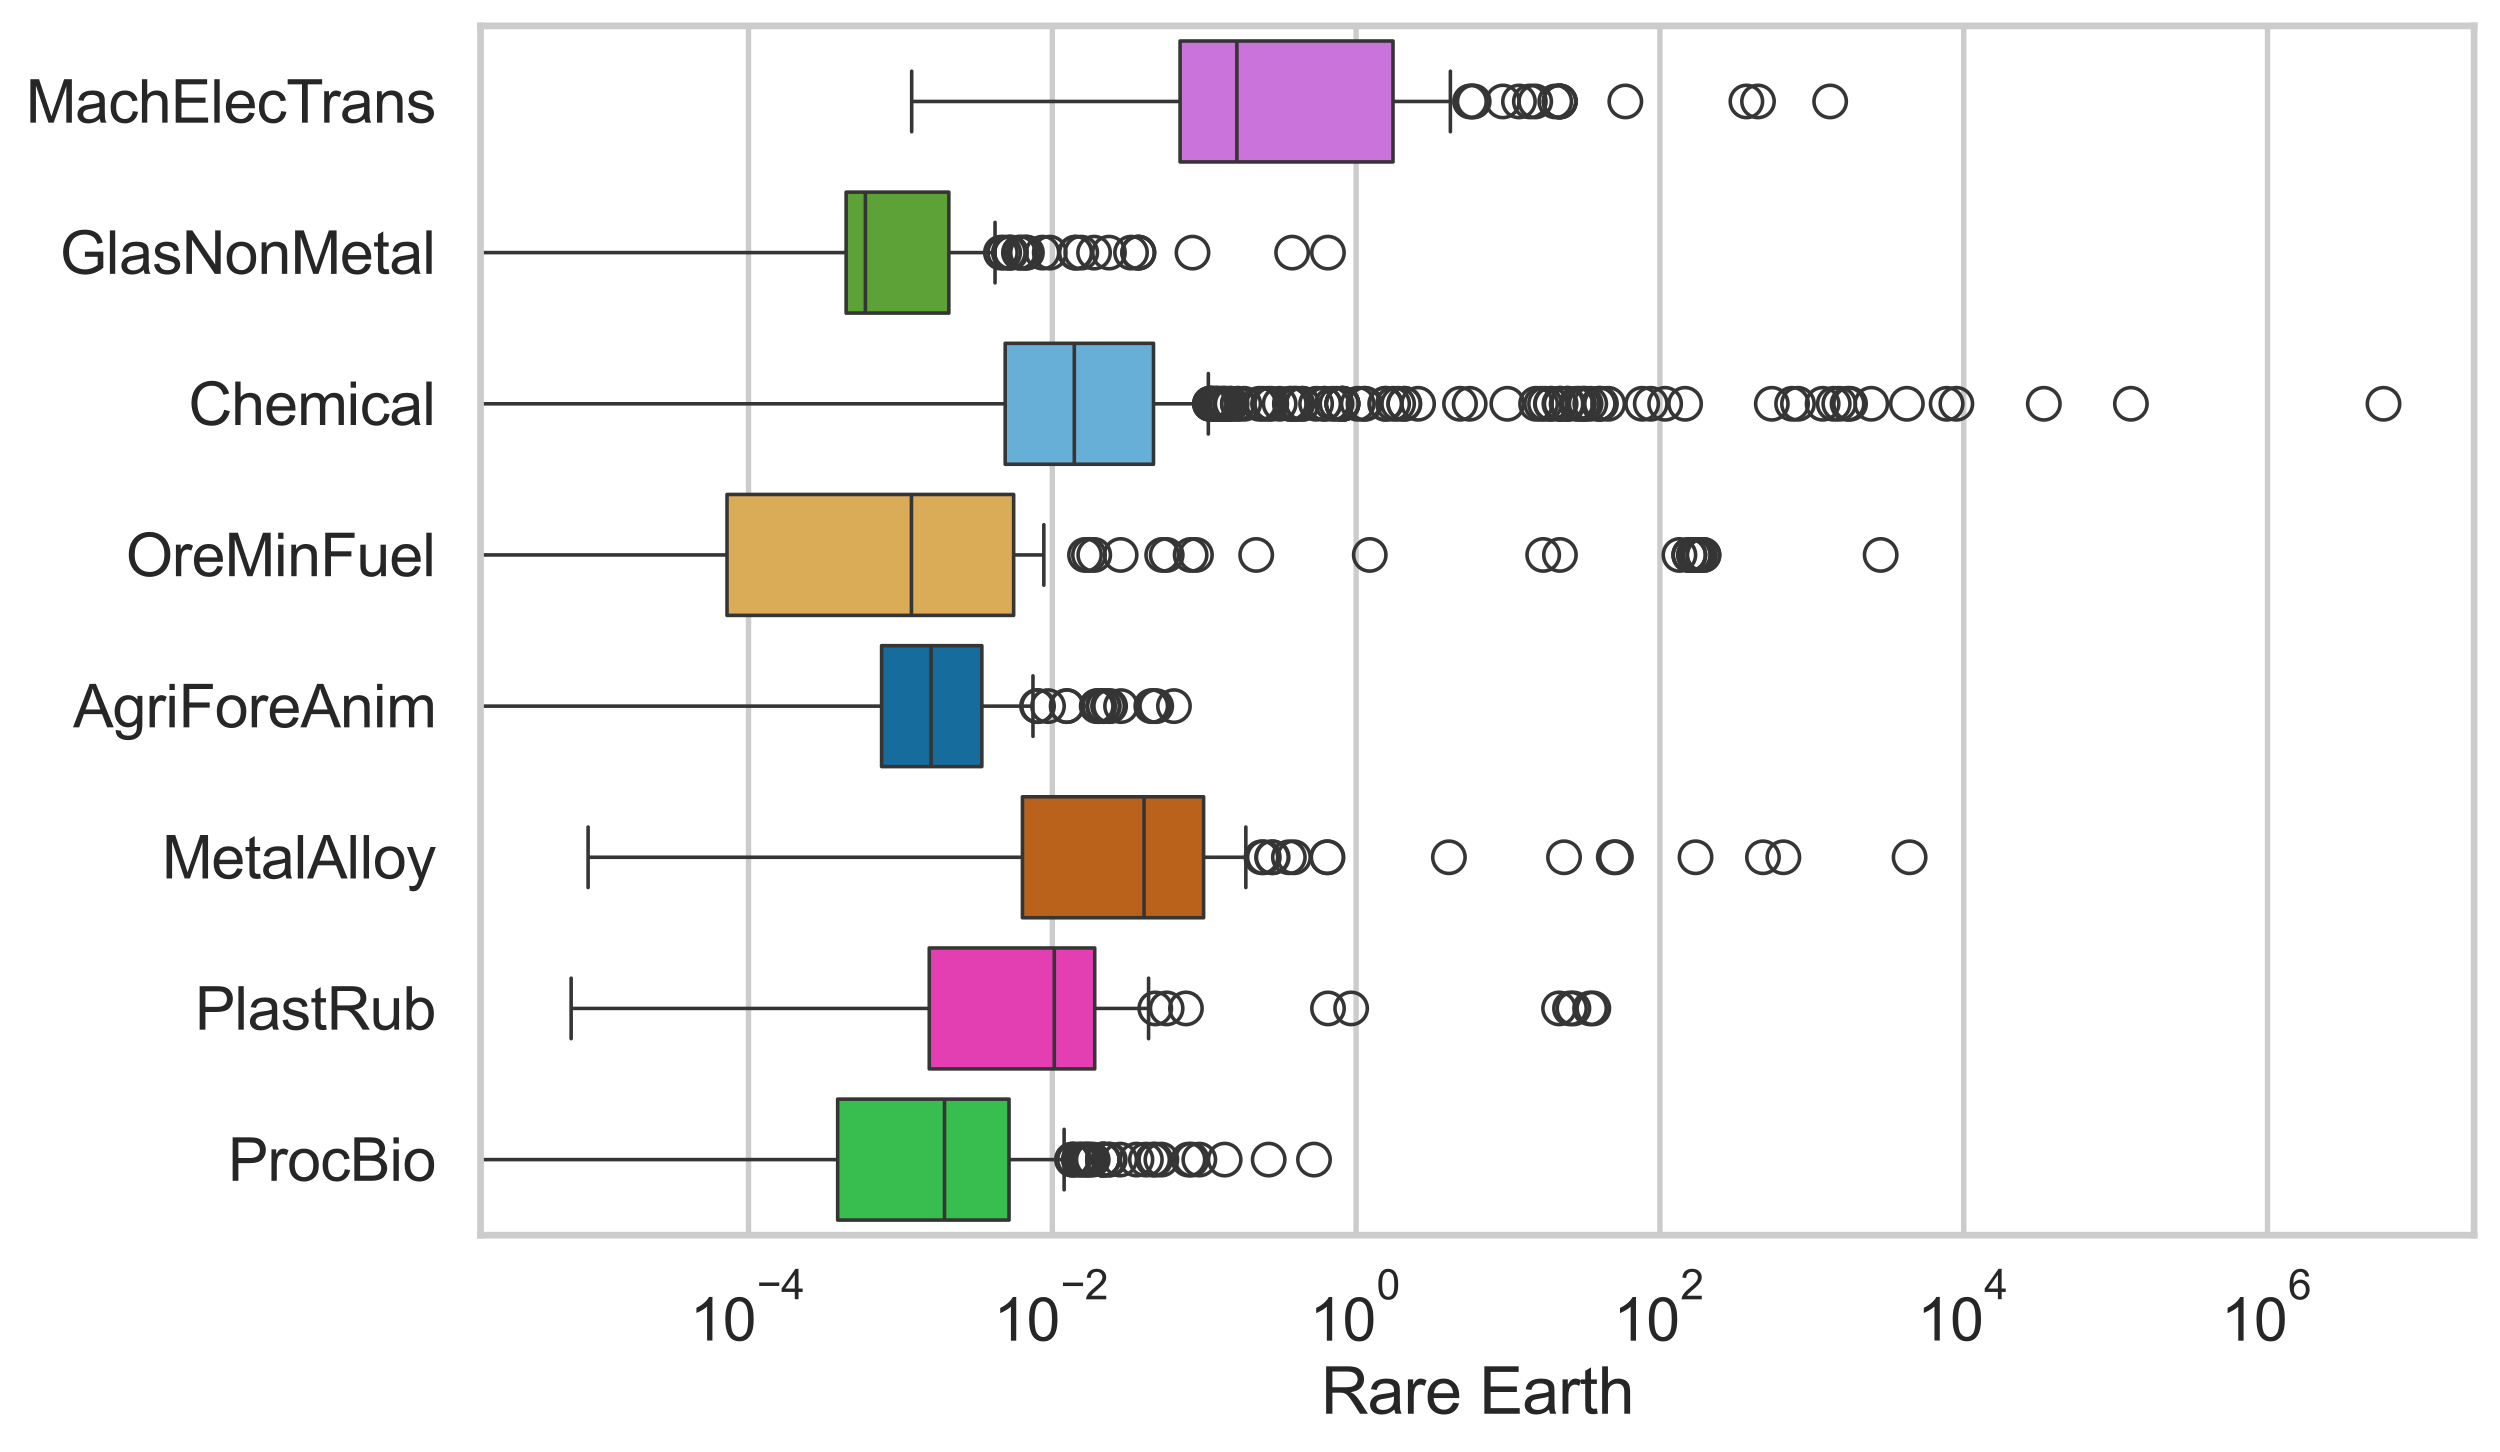 <?xml version="1.0" encoding="utf-8" standalone="no"?>
<!DOCTYPE svg PUBLIC "-//W3C//DTD SVG 1.1//EN"
  "http://www.w3.org/Graphics/SVG/1.1/DTD/svg11.dtd">
<svg xmlns:xlink="http://www.w3.org/1999/xlink" width="695.577pt" height="404.121pt" viewBox="0 0 695.577 404.121" xmlns="http://www.w3.org/2000/svg" version="1.1">
 <defs>
  <style type="text/css">*{stroke-linejoin: round; stroke-linecap: butt}</style>
 </defs>
 <g id="figure_1">
  <g id="patch_1">
   <path d="M 0 404.121 
L 695.577 404.121 
L 695.577 0 
L 0 0 
z
" style="fill: #ffffff"/>
  </g>
  <g id="axes_1">
   <g id="patch_2">
    <path d="M 133.697 343.665 
L 688.377 343.665 
L 688.377 7.2 
L 133.697 7.2 
z
" style="fill: #ffffff"/>
   </g>
   <g id="matplotlib.axis_1">
    <g id="xtick_1">
     <g id="line2d_1">
      <path d="M 208.262 343.665 
L 208.262 7.2 
" clip-path="url(#p71ab014027)" style="fill: none; stroke: #cccccc; stroke-width: 1.5; stroke-linecap: round"/>
     </g>
     <g id="text_1">
      <!-- $\mathdefault{10^{-4}}$ -->
      <g style="fill: #262626" transform="translate(191.927 373.015) scale(0.165 -0.165)">
       <defs>
        <path id="ArialMT-31" d="M 2384 0 
L 1822 0 
L 1822 3584 
Q 1619 3391 1289 3197 
Q 959 3003 697 2906 
L 697 3450 
Q 1169 3672 1522 3987 
Q 1875 4303 2022 4600 
L 2384 4600 
L 2384 0 
z
" transform="scale(0.016)"/>
        <path id="ArialMT-30" d="M 266 2259 
Q 266 3072 433 3567 
Q 600 4063 929 4331 
Q 1259 4600 1759 4600 
Q 2128 4600 2406 4451 
Q 2684 4303 2865 4023 
Q 3047 3744 3150 3342 
Q 3253 2941 3253 2259 
Q 3253 1453 3087 958 
Q 2922 463 2592 192 
Q 2263 -78 1759 -78 
Q 1097 -78 719 397 
Q 266 969 266 2259 
z
M 844 2259 
Q 844 1131 1108 757 
Q 1372 384 1759 384 
Q 2147 384 2411 759 
Q 2675 1134 2675 2259 
Q 2675 3391 2411 3762 
Q 2147 4134 1753 4134 
Q 1366 4134 1134 3806 
Q 844 3388 844 2259 
z
" transform="scale(0.016)"/>
        <path id="ArialMT-2212" d="M 3381 1997 
L 356 1997 
L 356 2522 
L 3381 2522 
L 3381 1997 
z
" transform="scale(0.016)"/>
        <path id="ArialMT-34" d="M 2069 0 
L 2069 1097 
L 81 1097 
L 81 1613 
L 2172 4581 
L 2631 4581 
L 2631 1613 
L 3250 1613 
L 3250 1097 
L 2631 1097 
L 2631 0 
L 2069 0 
z
M 2069 1613 
L 2069 3678 
L 634 1613 
L 2069 1613 
z
" transform="scale(0.016)"/>
       </defs>
       <use xlink:href="#ArialMT-31" transform="translate(0 0.202)"/>
       <use xlink:href="#ArialMT-30" transform="translate(55.615 0.202)"/>
       <use xlink:href="#ArialMT-2212" transform="translate(112.973 69.895) scale(0.7)"/>
       <use xlink:href="#ArialMT-34" transform="translate(153.852 69.895) scale(0.7)"/>
      </g>
     </g>
    </g>
    <g id="xtick_2">
     <g id="line2d_2">
      <path d="M 292.789 343.665 
L 292.789 7.2 
" clip-path="url(#p71ab014027)" style="fill: none; stroke: #cccccc; stroke-width: 1.5; stroke-linecap: round"/>
     </g>
     <g id="text_2">
      <!-- $\mathdefault{10^{-2}}$ -->
      <g style="fill: #262626" transform="translate(276.454 373.18) scale(0.165 -0.165)">
       <defs>
        <path id="ArialMT-32" d="M 3222 541 
L 3222 0 
L 194 0 
Q 188 203 259 391 
Q 375 700 629 1000 
Q 884 1300 1366 1694 
Q 2113 2306 2375 2664 
Q 2638 3022 2638 3341 
Q 2638 3675 2398 3904 
Q 2159 4134 1775 4134 
Q 1369 4134 1125 3890 
Q 881 3647 878 3216 
L 300 3275 
Q 359 3922 746 4261 
Q 1134 4600 1788 4600 
Q 2447 4600 2831 4234 
Q 3216 3869 3216 3328 
Q 3216 3053 3103 2787 
Q 2991 2522 2730 2228 
Q 2469 1934 1863 1422 
Q 1356 997 1212 845 
Q 1069 694 975 541 
L 3222 541 
z
" transform="scale(0.016)"/>
       </defs>
       <use xlink:href="#ArialMT-31" transform="translate(0 0.994)"/>
       <use xlink:href="#ArialMT-30" transform="translate(55.615 0.994)"/>
       <use xlink:href="#ArialMT-2212" transform="translate(112.973 70.688) scale(0.7)"/>
       <use xlink:href="#ArialMT-32" transform="translate(153.852 70.688) scale(0.7)"/>
      </g>
     </g>
    </g>
    <g id="xtick_3">
     <g id="line2d_3">
      <path d="M 377.315 343.665 
L 377.315 7.2 
" clip-path="url(#p71ab014027)" style="fill: none; stroke: #cccccc; stroke-width: 1.5; stroke-linecap: round"/>
     </g>
     <g id="text_3">
      <!-- $\mathdefault{10^{0}}$ -->
      <g style="fill: #262626" transform="translate(364.363 373.18) scale(0.165 -0.165)">
       <use xlink:href="#ArialMT-31" transform="translate(0 0.994)"/>
       <use xlink:href="#ArialMT-30" transform="translate(55.615 0.994)"/>
       <use xlink:href="#ArialMT-30" transform="translate(112.973 70.688) scale(0.7)"/>
      </g>
     </g>
    </g>
    <g id="xtick_4">
     <g id="line2d_4">
      <path d="M 461.842 343.665 
L 461.842 7.2 
" clip-path="url(#p71ab014027)" style="fill: none; stroke: #cccccc; stroke-width: 1.5; stroke-linecap: round"/>
     </g>
     <g id="text_4">
      <!-- $\mathdefault{10^{2}}$ -->
      <g style="fill: #262626" transform="translate(448.889 373.18) scale(0.165 -0.165)">
       <use xlink:href="#ArialMT-31" transform="translate(0 0.994)"/>
       <use xlink:href="#ArialMT-30" transform="translate(55.615 0.994)"/>
       <use xlink:href="#ArialMT-32" transform="translate(112.973 70.688) scale(0.7)"/>
      </g>
     </g>
    </g>
    <g id="xtick_5">
     <g id="line2d_5">
      <path d="M 546.368 343.665 
L 546.368 7.2 
" clip-path="url(#p71ab014027)" style="fill: none; stroke: #cccccc; stroke-width: 1.5; stroke-linecap: round"/>
     </g>
     <g id="text_5">
      <!-- $\mathdefault{10^{4}}$ -->
      <g style="fill: #262626" transform="translate(533.416 373.015) scale(0.165 -0.165)">
       <use xlink:href="#ArialMT-31" transform="translate(0 0.202)"/>
       <use xlink:href="#ArialMT-30" transform="translate(55.615 0.202)"/>
       <use xlink:href="#ArialMT-34" transform="translate(112.973 69.895) scale(0.7)"/>
      </g>
     </g>
    </g>
    <g id="xtick_6">
     <g id="line2d_6">
      <path d="M 630.895 343.665 
L 630.895 7.2 
" clip-path="url(#p71ab014027)" style="fill: none; stroke: #cccccc; stroke-width: 1.5; stroke-linecap: round"/>
     </g>
     <g id="text_6">
      <!-- $\mathdefault{10^{6}}$ -->
      <g style="fill: #262626" transform="translate(617.942 373.18) scale(0.165 -0.165)">
       <defs>
        <path id="ArialMT-36" d="M 3184 3459 
L 2625 3416 
Q 2550 3747 2413 3897 
Q 2184 4138 1850 4138 
Q 1581 4138 1378 3988 
Q 1113 3794 959 3422 
Q 806 3050 800 2363 
Q 1003 2672 1297 2822 
Q 1591 2972 1913 2972 
Q 2475 2972 2870 2558 
Q 3266 2144 3266 1488 
Q 3266 1056 3080 686 
Q 2894 316 2569 119 
Q 2244 -78 1831 -78 
Q 1128 -78 684 439 
Q 241 956 241 2144 
Q 241 3472 731 4075 
Q 1159 4600 1884 4600 
Q 2425 4600 2770 4297 
Q 3116 3994 3184 3459 
z
M 888 1484 
Q 888 1194 1011 928 
Q 1134 663 1356 523 
Q 1578 384 1822 384 
Q 2178 384 2434 671 
Q 2691 959 2691 1453 
Q 2691 1928 2437 2201 
Q 2184 2475 1800 2475 
Q 1419 2475 1153 2201 
Q 888 1928 888 1484 
z
" transform="scale(0.016)"/>
       </defs>
       <use xlink:href="#ArialMT-31" transform="translate(0 0.994)"/>
       <use xlink:href="#ArialMT-30" transform="translate(55.615 0.994)"/>
       <use xlink:href="#ArialMT-36" transform="translate(112.973 70.688) scale(0.7)"/>
      </g>
     </g>
    </g>
    <g id="text_7">
     <!-- Rare Earth -->
     <g style="fill: #262626" transform="translate(367.521 393.344) scale(0.18 -0.18)">
      <defs>
       <path id="ArialMT-52" d="M 503 0 
L 503 4581 
L 2534 4581 
Q 3147 4581 3465 4457 
Q 3784 4334 3975 4021 
Q 4166 3709 4166 3331 
Q 4166 2844 3850 2509 
Q 3534 2175 2875 2084 
Q 3116 1969 3241 1856 
Q 3506 1613 3744 1247 
L 4541 0 
L 3778 0 
L 3172 953 
Q 2906 1366 2734 1584 
Q 2563 1803 2427 1890 
Q 2291 1978 2150 2013 
Q 2047 2034 1813 2034 
L 1109 2034 
L 1109 0 
L 503 0 
z
M 1109 2559 
L 2413 2559 
Q 2828 2559 3062 2645 
Q 3297 2731 3419 2920 
Q 3541 3109 3541 3331 
Q 3541 3656 3305 3865 
Q 3069 4075 2559 4075 
L 1109 4075 
L 1109 2559 
z
" transform="scale(0.016)"/>
       <path id="ArialMT-61" d="M 2588 409 
Q 2275 144 1986 34 
Q 1697 -75 1366 -75 
Q 819 -75 525 192 
Q 231 459 231 875 
Q 231 1119 342 1320 
Q 453 1522 633 1644 
Q 813 1766 1038 1828 
Q 1203 1872 1538 1913 
Q 2219 1994 2541 2106 
Q 2544 2222 2544 2253 
Q 2544 2597 2384 2738 
Q 2169 2928 1744 2928 
Q 1347 2928 1158 2789 
Q 969 2650 878 2297 
L 328 2372 
Q 403 2725 575 2942 
Q 747 3159 1072 3276 
Q 1397 3394 1825 3394 
Q 2250 3394 2515 3294 
Q 2781 3194 2906 3042 
Q 3031 2891 3081 2659 
Q 3109 2516 3109 2141 
L 3109 1391 
Q 3109 606 3145 398 
Q 3181 191 3288 0 
L 2700 0 
Q 2613 175 2588 409 
z
M 2541 1666 
Q 2234 1541 1622 1453 
Q 1275 1403 1131 1340 
Q 988 1278 909 1158 
Q 831 1038 831 891 
Q 831 666 1001 516 
Q 1172 366 1500 366 
Q 1825 366 2078 508 
Q 2331 650 2450 897 
Q 2541 1088 2541 1459 
L 2541 1666 
z
" transform="scale(0.016)"/>
       <path id="ArialMT-72" d="M 416 0 
L 416 3319 
L 922 3319 
L 922 2816 
Q 1116 3169 1280 3281 
Q 1444 3394 1641 3394 
Q 1925 3394 2219 3213 
L 2025 2691 
Q 1819 2813 1613 2813 
Q 1428 2813 1281 2702 
Q 1134 2591 1072 2394 
Q 978 2094 978 1738 
L 978 0 
L 416 0 
z
" transform="scale(0.016)"/>
       <path id="ArialMT-65" d="M 2694 1069 
L 3275 997 
Q 3138 488 2766 206 
Q 2394 -75 1816 -75 
Q 1088 -75 661 373 
Q 234 822 234 1631 
Q 234 2469 665 2931 
Q 1097 3394 1784 3394 
Q 2450 3394 2872 2941 
Q 3294 2488 3294 1666 
Q 3294 1616 3291 1516 
L 816 1516 
Q 847 969 1125 678 
Q 1403 388 1819 388 
Q 2128 388 2347 550 
Q 2566 713 2694 1069 
z
M 847 1978 
L 2700 1978 
Q 2663 2397 2488 2606 
Q 2219 2931 1791 2931 
Q 1403 2931 1139 2672 
Q 875 2413 847 1978 
z
" transform="scale(0.016)"/>
       <path id="ArialMT-20" transform="scale(0.016)"/>
       <path id="ArialMT-45" d="M 506 0 
L 506 4581 
L 3819 4581 
L 3819 4041 
L 1113 4041 
L 1113 2638 
L 3647 2638 
L 3647 2100 
L 1113 2100 
L 1113 541 
L 3925 541 
L 3925 0 
L 506 0 
z
" transform="scale(0.016)"/>
       <path id="ArialMT-74" d="M 1650 503 
L 1731 6 
Q 1494 -44 1306 -44 
Q 1000 -44 831 53 
Q 663 150 594 308 
Q 525 466 525 972 
L 525 2881 
L 113 2881 
L 113 3319 
L 525 3319 
L 525 4141 
L 1084 4478 
L 1084 3319 
L 1650 3319 
L 1650 2881 
L 1084 2881 
L 1084 941 
Q 1084 700 1114 631 
Q 1144 563 1211 522 
Q 1278 481 1403 481 
Q 1497 481 1650 503 
z
" transform="scale(0.016)"/>
       <path id="ArialMT-68" d="M 422 0 
L 422 4581 
L 984 4581 
L 984 2938 
Q 1378 3394 1978 3394 
Q 2347 3394 2619 3248 
Q 2891 3103 3008 2847 
Q 3125 2591 3125 2103 
L 3125 0 
L 2563 0 
L 2563 2103 
Q 2563 2525 2380 2717 
Q 2197 2909 1863 2909 
Q 1613 2909 1392 2779 
Q 1172 2650 1078 2428 
Q 984 2206 984 1816 
L 984 0 
L 422 0 
z
" transform="scale(0.016)"/>
      </defs>
      <use xlink:href="#ArialMT-52"/>
      <use xlink:href="#ArialMT-61" transform="translate(72.217 0)"/>
      <use xlink:href="#ArialMT-72" transform="translate(127.832 0)"/>
      <use xlink:href="#ArialMT-65" transform="translate(161.133 0)"/>
      <use xlink:href="#ArialMT-20" transform="translate(216.748 0)"/>
      <use xlink:href="#ArialMT-45" transform="translate(244.531 0)"/>
      <use xlink:href="#ArialMT-61" transform="translate(311.23 0)"/>
      <use xlink:href="#ArialMT-72" transform="translate(366.846 0)"/>
      <use xlink:href="#ArialMT-74" transform="translate(400.146 0)"/>
      <use xlink:href="#ArialMT-68" transform="translate(427.93 0)"/>
     </g>
    </g>
   </g>
   <g id="matplotlib.axis_2">
    <g id="ytick_1">
     <g id="text_8">
      <!-- MachElecTrans -->
      <g style="fill: #262626" transform="translate(7.2 34.134) scale(0.165 -0.165)">
       <defs>
        <path id="ArialMT-4d" d="M 475 0 
L 475 4581 
L 1388 4581 
L 2472 1338 
Q 2622 884 2691 659 
Q 2769 909 2934 1394 
L 4031 4581 
L 4847 4581 
L 4847 0 
L 4263 0 
L 4263 3834 
L 2931 0 
L 2384 0 
L 1059 3900 
L 1059 0 
L 475 0 
z
" transform="scale(0.016)"/>
        <path id="ArialMT-63" d="M 2588 1216 
L 3141 1144 
Q 3050 572 2676 248 
Q 2303 -75 1759 -75 
Q 1078 -75 664 370 
Q 250 816 250 1647 
Q 250 2184 428 2587 
Q 606 2991 970 3192 
Q 1334 3394 1763 3394 
Q 2303 3394 2647 3120 
Q 2991 2847 3088 2344 
L 2541 2259 
Q 2463 2594 2264 2762 
Q 2066 2931 1784 2931 
Q 1359 2931 1093 2626 
Q 828 2322 828 1663 
Q 828 994 1084 691 
Q 1341 388 1753 388 
Q 2084 388 2306 591 
Q 2528 794 2588 1216 
z
" transform="scale(0.016)"/>
        <path id="ArialMT-6c" d="M 409 0 
L 409 4581 
L 972 4581 
L 972 0 
L 409 0 
z
" transform="scale(0.016)"/>
        <path id="ArialMT-54" d="M 1659 0 
L 1659 4041 
L 150 4041 
L 150 4581 
L 3781 4581 
L 3781 4041 
L 2266 4041 
L 2266 0 
L 1659 0 
z
" transform="scale(0.016)"/>
        <path id="ArialMT-6e" d="M 422 0 
L 422 3319 
L 928 3319 
L 928 2847 
Q 1294 3394 1984 3394 
Q 2284 3394 2536 3286 
Q 2788 3178 2913 3003 
Q 3038 2828 3088 2588 
Q 3119 2431 3119 2041 
L 3119 0 
L 2556 0 
L 2556 2019 
Q 2556 2363 2490 2533 
Q 2425 2703 2258 2804 
Q 2091 2906 1866 2906 
Q 1506 2906 1245 2678 
Q 984 2450 984 1813 
L 984 0 
L 422 0 
z
" transform="scale(0.016)"/>
        <path id="ArialMT-73" d="M 197 991 
L 753 1078 
Q 800 744 1014 566 
Q 1228 388 1613 388 
Q 2000 388 2187 545 
Q 2375 703 2375 916 
Q 2375 1106 2209 1216 
Q 2094 1291 1634 1406 
Q 1016 1563 777 1677 
Q 538 1791 414 1992 
Q 291 2194 291 2438 
Q 291 2659 392 2848 
Q 494 3038 669 3163 
Q 800 3259 1026 3326 
Q 1253 3394 1513 3394 
Q 1903 3394 2198 3281 
Q 2494 3169 2634 2976 
Q 2775 2784 2828 2463 
L 2278 2388 
Q 2241 2644 2061 2787 
Q 1881 2931 1553 2931 
Q 1166 2931 1000 2803 
Q 834 2675 834 2503 
Q 834 2394 903 2306 
Q 972 2216 1119 2156 
Q 1203 2125 1616 2013 
Q 2213 1853 2448 1751 
Q 2684 1650 2818 1456 
Q 2953 1263 2953 975 
Q 2953 694 2789 445 
Q 2625 197 2315 61 
Q 2006 -75 1616 -75 
Q 969 -75 630 194 
Q 291 463 197 991 
z
" transform="scale(0.016)"/>
       </defs>
       <use xlink:href="#ArialMT-4d"/>
       <use xlink:href="#ArialMT-61" transform="translate(83.301 0)"/>
       <use xlink:href="#ArialMT-63" transform="translate(138.916 0)"/>
       <use xlink:href="#ArialMT-68" transform="translate(188.916 0)"/>
       <use xlink:href="#ArialMT-45" transform="translate(244.531 0)"/>
       <use xlink:href="#ArialMT-6c" transform="translate(311.23 0)"/>
       <use xlink:href="#ArialMT-65" transform="translate(333.447 0)"/>
       <use xlink:href="#ArialMT-63" transform="translate(389.062 0)"/>
       <use xlink:href="#ArialMT-54" transform="translate(439.062 0)"/>
       <use xlink:href="#ArialMT-72" transform="translate(496.396 0)"/>
       <use xlink:href="#ArialMT-61" transform="translate(529.697 0)"/>
       <use xlink:href="#ArialMT-6e" transform="translate(585.312 0)"/>
       <use xlink:href="#ArialMT-73" transform="translate(640.928 0)"/>
      </g>
     </g>
    </g>
    <g id="ytick_2">
     <g id="text_9">
      <!-- GlasNonMetal -->
      <g style="fill: #262626" transform="translate(16.659 76.192) scale(0.165 -0.165)">
       <defs>
        <path id="ArialMT-47" d="M 2638 1797 
L 2638 2334 
L 4578 2338 
L 4578 638 
Q 4131 281 3656 101 
Q 3181 -78 2681 -78 
Q 2006 -78 1454 211 
Q 903 500 622 1047 
Q 341 1594 341 2269 
Q 341 2938 620 3517 
Q 900 4097 1425 4378 
Q 1950 4659 2634 4659 
Q 3131 4659 3532 4498 
Q 3934 4338 4162 4050 
Q 4391 3763 4509 3300 
L 3963 3150 
Q 3859 3500 3706 3700 
Q 3553 3900 3268 4020 
Q 2984 4141 2638 4141 
Q 2222 4141 1919 4014 
Q 1616 3888 1430 3681 
Q 1244 3475 1141 3228 
Q 966 2803 966 2306 
Q 966 1694 1177 1281 
Q 1388 869 1791 669 
Q 2194 469 2647 469 
Q 3041 469 3416 620 
Q 3791 772 3984 944 
L 3984 1797 
L 2638 1797 
z
" transform="scale(0.016)"/>
        <path id="ArialMT-4e" d="M 488 0 
L 488 4581 
L 1109 4581 
L 3516 984 
L 3516 4581 
L 4097 4581 
L 4097 0 
L 3475 0 
L 1069 3600 
L 1069 0 
L 488 0 
z
" transform="scale(0.016)"/>
        <path id="ArialMT-6f" d="M 213 1659 
Q 213 2581 725 3025 
Q 1153 3394 1769 3394 
Q 2453 3394 2887 2945 
Q 3322 2497 3322 1706 
Q 3322 1066 3130 698 
Q 2938 331 2570 128 
Q 2203 -75 1769 -75 
Q 1072 -75 642 372 
Q 213 819 213 1659 
z
M 791 1659 
Q 791 1022 1069 705 
Q 1347 388 1769 388 
Q 2188 388 2466 706 
Q 2744 1025 2744 1678 
Q 2744 2294 2464 2611 
Q 2184 2928 1769 2928 
Q 1347 2928 1069 2612 
Q 791 2297 791 1659 
z
" transform="scale(0.016)"/>
       </defs>
       <use xlink:href="#ArialMT-47"/>
       <use xlink:href="#ArialMT-6c" transform="translate(77.783 0)"/>
       <use xlink:href="#ArialMT-61" transform="translate(100 0)"/>
       <use xlink:href="#ArialMT-73" transform="translate(155.615 0)"/>
       <use xlink:href="#ArialMT-4e" transform="translate(205.615 0)"/>
       <use xlink:href="#ArialMT-6f" transform="translate(277.832 0)"/>
       <use xlink:href="#ArialMT-6e" transform="translate(333.447 0)"/>
       <use xlink:href="#ArialMT-4d" transform="translate(389.062 0)"/>
       <use xlink:href="#ArialMT-65" transform="translate(472.363 0)"/>
       <use xlink:href="#ArialMT-74" transform="translate(527.979 0)"/>
       <use xlink:href="#ArialMT-61" transform="translate(555.762 0)"/>
       <use xlink:href="#ArialMT-6c" transform="translate(611.377 0)"/>
      </g>
     </g>
    </g>
    <g id="ytick_3">
     <g id="text_10">
      <!-- Chemical -->
      <g style="fill: #262626" transform="translate(52.428 118.25) scale(0.165 -0.165)">
       <defs>
        <path id="ArialMT-43" d="M 3763 1606 
L 4369 1453 
Q 4178 706 3683 314 
Q 3188 -78 2472 -78 
Q 1731 -78 1267 223 
Q 803 525 561 1097 
Q 319 1669 319 2325 
Q 319 3041 592 3573 
Q 866 4106 1370 4382 
Q 1875 4659 2481 4659 
Q 3169 4659 3637 4309 
Q 4106 3959 4291 3325 
L 3694 3184 
Q 3534 3684 3231 3912 
Q 2928 4141 2469 4141 
Q 1941 4141 1586 3887 
Q 1231 3634 1087 3207 
Q 944 2781 944 2328 
Q 944 1744 1114 1308 
Q 1284 872 1643 656 
Q 2003 441 2422 441 
Q 2931 441 3284 734 
Q 3638 1028 3763 1606 
z
" transform="scale(0.016)"/>
        <path id="ArialMT-6d" d="M 422 0 
L 422 3319 
L 925 3319 
L 925 2853 
Q 1081 3097 1340 3245 
Q 1600 3394 1931 3394 
Q 2300 3394 2536 3241 
Q 2772 3088 2869 2813 
Q 3263 3394 3894 3394 
Q 4388 3394 4653 3120 
Q 4919 2847 4919 2278 
L 4919 0 
L 4359 0 
L 4359 2091 
Q 4359 2428 4304 2576 
Q 4250 2725 4106 2815 
Q 3963 2906 3769 2906 
Q 3419 2906 3187 2673 
Q 2956 2441 2956 1928 
L 2956 0 
L 2394 0 
L 2394 2156 
Q 2394 2531 2256 2718 
Q 2119 2906 1806 2906 
Q 1569 2906 1367 2781 
Q 1166 2656 1075 2415 
Q 984 2175 984 1722 
L 984 0 
L 422 0 
z
" transform="scale(0.016)"/>
        <path id="ArialMT-69" d="M 425 3934 
L 425 4581 
L 988 4581 
L 988 3934 
L 425 3934 
z
M 425 0 
L 425 3319 
L 988 3319 
L 988 0 
L 425 0 
z
" transform="scale(0.016)"/>
       </defs>
       <use xlink:href="#ArialMT-43"/>
       <use xlink:href="#ArialMT-68" transform="translate(72.217 0)"/>
       <use xlink:href="#ArialMT-65" transform="translate(127.832 0)"/>
       <use xlink:href="#ArialMT-6d" transform="translate(183.447 0)"/>
       <use xlink:href="#ArialMT-69" transform="translate(266.748 0)"/>
       <use xlink:href="#ArialMT-63" transform="translate(288.965 0)"/>
       <use xlink:href="#ArialMT-61" transform="translate(338.965 0)"/>
       <use xlink:href="#ArialMT-6c" transform="translate(394.58 0)"/>
      </g>
     </g>
    </g>
    <g id="ytick_4">
     <g id="text_11">
      <!-- OreMinFuel -->
      <g style="fill: #262626" transform="translate(35.013 160.308) scale(0.165 -0.165)">
       <defs>
        <path id="ArialMT-4f" d="M 309 2231 
Q 309 3372 921 4017 
Q 1534 4663 2503 4663 
Q 3138 4663 3647 4359 
Q 4156 4056 4423 3514 
Q 4691 2972 4691 2284 
Q 4691 1588 4409 1038 
Q 4128 488 3612 205 
Q 3097 -78 2500 -78 
Q 1853 -78 1343 234 
Q 834 547 571 1087 
Q 309 1628 309 2231 
z
M 934 2222 
Q 934 1394 1379 917 
Q 1825 441 2497 441 
Q 3181 441 3623 922 
Q 4066 1403 4066 2288 
Q 4066 2847 3877 3264 
Q 3688 3681 3323 3911 
Q 2959 4141 2506 4141 
Q 1863 4141 1398 3698 
Q 934 3256 934 2222 
z
" transform="scale(0.016)"/>
        <path id="ArialMT-46" d="M 525 0 
L 525 4581 
L 3616 4581 
L 3616 4041 
L 1131 4041 
L 1131 2622 
L 3281 2622 
L 3281 2081 
L 1131 2081 
L 1131 0 
L 525 0 
z
" transform="scale(0.016)"/>
        <path id="ArialMT-75" d="M 2597 0 
L 2597 488 
Q 2209 -75 1544 -75 
Q 1250 -75 995 37 
Q 741 150 617 320 
Q 494 491 444 738 
Q 409 903 409 1263 
L 409 3319 
L 972 3319 
L 972 1478 
Q 972 1038 1006 884 
Q 1059 663 1231 536 
Q 1403 409 1656 409 
Q 1909 409 2131 539 
Q 2353 669 2445 892 
Q 2538 1116 2538 1541 
L 2538 3319 
L 3100 3319 
L 3100 0 
L 2597 0 
z
" transform="scale(0.016)"/>
       </defs>
       <use xlink:href="#ArialMT-4f"/>
       <use xlink:href="#ArialMT-72" transform="translate(77.783 0)"/>
       <use xlink:href="#ArialMT-65" transform="translate(111.084 0)"/>
       <use xlink:href="#ArialMT-4d" transform="translate(166.699 0)"/>
       <use xlink:href="#ArialMT-69" transform="translate(250 0)"/>
       <use xlink:href="#ArialMT-6e" transform="translate(272.217 0)"/>
       <use xlink:href="#ArialMT-46" transform="translate(327.832 0)"/>
       <use xlink:href="#ArialMT-75" transform="translate(388.916 0)"/>
       <use xlink:href="#ArialMT-65" transform="translate(444.531 0)"/>
       <use xlink:href="#ArialMT-6c" transform="translate(500.146 0)"/>
      </g>
     </g>
    </g>
    <g id="ytick_5">
     <g id="text_12">
      <!-- AgriForeAnim -->
      <g style="fill: #262626" transform="translate(20.341 202.366) scale(0.165 -0.165)">
       <defs>
        <path id="ArialMT-41" d="M -9 0 
L 1750 4581 
L 2403 4581 
L 4278 0 
L 3588 0 
L 3053 1388 
L 1138 1388 
L 634 0 
L -9 0 
z
M 1313 1881 
L 2866 1881 
L 2388 3150 
Q 2169 3728 2063 4100 
Q 1975 3659 1816 3225 
L 1313 1881 
z
" transform="scale(0.016)"/>
        <path id="ArialMT-67" d="M 319 -275 
L 866 -356 
Q 900 -609 1056 -725 
Q 1266 -881 1628 -881 
Q 2019 -881 2231 -725 
Q 2444 -569 2519 -288 
Q 2563 -116 2559 434 
Q 2191 0 1641 0 
Q 956 0 581 494 
Q 206 988 206 1678 
Q 206 2153 378 2554 
Q 550 2956 876 3175 
Q 1203 3394 1644 3394 
Q 2231 3394 2613 2919 
L 2613 3319 
L 3131 3319 
L 3131 450 
Q 3131 -325 2973 -648 
Q 2816 -972 2473 -1159 
Q 2131 -1347 1631 -1347 
Q 1038 -1347 672 -1080 
Q 306 -813 319 -275 
z
M 784 1719 
Q 784 1066 1043 766 
Q 1303 466 1694 466 
Q 2081 466 2343 764 
Q 2606 1063 2606 1700 
Q 2606 2309 2336 2618 
Q 2066 2928 1684 2928 
Q 1309 2928 1046 2623 
Q 784 2319 784 1719 
z
" transform="scale(0.016)"/>
       </defs>
       <use xlink:href="#ArialMT-41"/>
       <use xlink:href="#ArialMT-67" transform="translate(66.699 0)"/>
       <use xlink:href="#ArialMT-72" transform="translate(122.314 0)"/>
       <use xlink:href="#ArialMT-69" transform="translate(155.615 0)"/>
       <use xlink:href="#ArialMT-46" transform="translate(177.832 0)"/>
       <use xlink:href="#ArialMT-6f" transform="translate(238.916 0)"/>
       <use xlink:href="#ArialMT-72" transform="translate(294.531 0)"/>
       <use xlink:href="#ArialMT-65" transform="translate(327.832 0)"/>
       <use xlink:href="#ArialMT-41" transform="translate(383.447 0)"/>
       <use xlink:href="#ArialMT-6e" transform="translate(450.146 0)"/>
       <use xlink:href="#ArialMT-69" transform="translate(505.762 0)"/>
       <use xlink:href="#ArialMT-6d" transform="translate(527.979 0)"/>
      </g>
     </g>
    </g>
    <g id="ytick_6">
     <g id="text_13">
      <!-- MetalAlloy -->
      <g style="fill: #262626" transform="translate(45.088 244.425) scale(0.165 -0.165)">
       <defs>
        <path id="ArialMT-79" d="M 397 -1278 
L 334 -750 
Q 519 -800 656 -800 
Q 844 -800 956 -737 
Q 1069 -675 1141 -563 
Q 1194 -478 1313 -144 
Q 1328 -97 1363 -6 
L 103 3319 
L 709 3319 
L 1400 1397 
Q 1534 1031 1641 628 
Q 1738 1016 1872 1384 
L 2581 3319 
L 3144 3319 
L 1881 -56 
Q 1678 -603 1566 -809 
Q 1416 -1088 1222 -1217 
Q 1028 -1347 759 -1347 
Q 597 -1347 397 -1278 
z
" transform="scale(0.016)"/>
       </defs>
       <use xlink:href="#ArialMT-4d"/>
       <use xlink:href="#ArialMT-65" transform="translate(83.301 0)"/>
       <use xlink:href="#ArialMT-74" transform="translate(138.916 0)"/>
       <use xlink:href="#ArialMT-61" transform="translate(166.699 0)"/>
       <use xlink:href="#ArialMT-6c" transform="translate(222.314 0)"/>
       <use xlink:href="#ArialMT-41" transform="translate(244.531 0)"/>
       <use xlink:href="#ArialMT-6c" transform="translate(311.23 0)"/>
       <use xlink:href="#ArialMT-6c" transform="translate(333.447 0)"/>
       <use xlink:href="#ArialMT-6f" transform="translate(355.664 0)"/>
       <use xlink:href="#ArialMT-79" transform="translate(411.279 0)"/>
      </g>
     </g>
    </g>
    <g id="ytick_7">
     <g id="text_14">
      <!-- PlastRub -->
      <g style="fill: #262626" transform="translate(54.248 286.483) scale(0.165 -0.165)">
       <defs>
        <path id="ArialMT-50" d="M 494 0 
L 494 4581 
L 2222 4581 
Q 2678 4581 2919 4538 
Q 3256 4481 3484 4323 
Q 3713 4166 3852 3881 
Q 3991 3597 3991 3256 
Q 3991 2672 3619 2267 
Q 3247 1863 2275 1863 
L 1100 1863 
L 1100 0 
L 494 0 
z
M 1100 2403 
L 2284 2403 
Q 2872 2403 3119 2622 
Q 3366 2841 3366 3238 
Q 3366 3525 3220 3729 
Q 3075 3934 2838 4000 
Q 2684 4041 2272 4041 
L 1100 4041 
L 1100 2403 
z
" transform="scale(0.016)"/>
        <path id="ArialMT-62" d="M 941 0 
L 419 0 
L 419 4581 
L 981 4581 
L 981 2947 
Q 1338 3394 1891 3394 
Q 2197 3394 2470 3270 
Q 2744 3147 2920 2923 
Q 3097 2700 3197 2384 
Q 3297 2069 3297 1709 
Q 3297 856 2875 390 
Q 2453 -75 1863 -75 
Q 1275 -75 941 416 
L 941 0 
z
M 934 1684 
Q 934 1088 1097 822 
Q 1363 388 1816 388 
Q 2184 388 2453 708 
Q 2722 1028 2722 1663 
Q 2722 2313 2464 2622 
Q 2206 2931 1841 2931 
Q 1472 2931 1203 2611 
Q 934 2291 934 1684 
z
" transform="scale(0.016)"/>
       </defs>
       <use xlink:href="#ArialMT-50"/>
       <use xlink:href="#ArialMT-6c" transform="translate(66.699 0)"/>
       <use xlink:href="#ArialMT-61" transform="translate(88.916 0)"/>
       <use xlink:href="#ArialMT-73" transform="translate(144.531 0)"/>
       <use xlink:href="#ArialMT-74" transform="translate(194.531 0)"/>
       <use xlink:href="#ArialMT-52" transform="translate(222.314 0)"/>
       <use xlink:href="#ArialMT-75" transform="translate(294.531 0)"/>
       <use xlink:href="#ArialMT-62" transform="translate(350.146 0)"/>
      </g>
     </g>
    </g>
    <g id="ytick_8">
     <g id="text_15">
      <!-- ProcBio -->
      <g style="fill: #262626" transform="translate(63.424 328.541) scale(0.165 -0.165)">
       <defs>
        <path id="ArialMT-42" d="M 469 0 
L 469 4581 
L 2188 4581 
Q 2713 4581 3030 4442 
Q 3347 4303 3526 4014 
Q 3706 3725 3706 3409 
Q 3706 3116 3547 2856 
Q 3388 2597 3066 2438 
Q 3481 2316 3704 2022 
Q 3928 1728 3928 1328 
Q 3928 1006 3792 729 
Q 3656 453 3456 303 
Q 3256 153 2954 76 
Q 2653 0 2216 0 
L 469 0 
z
M 1075 2656 
L 2066 2656 
Q 2469 2656 2644 2709 
Q 2875 2778 2992 2937 
Q 3109 3097 3109 3338 
Q 3109 3566 3000 3739 
Q 2891 3913 2687 3977 
Q 2484 4041 1991 4041 
L 1075 4041 
L 1075 2656 
z
M 1075 541 
L 2216 541 
Q 2509 541 2628 563 
Q 2838 600 2978 687 
Q 3119 775 3209 942 
Q 3300 1109 3300 1328 
Q 3300 1584 3169 1773 
Q 3038 1963 2805 2039 
Q 2572 2116 2134 2116 
L 1075 2116 
L 1075 541 
z
" transform="scale(0.016)"/>
       </defs>
       <use xlink:href="#ArialMT-50"/>
       <use xlink:href="#ArialMT-72" transform="translate(66.699 0)"/>
       <use xlink:href="#ArialMT-6f" transform="translate(100 0)"/>
       <use xlink:href="#ArialMT-63" transform="translate(155.615 0)"/>
       <use xlink:href="#ArialMT-42" transform="translate(205.615 0)"/>
       <use xlink:href="#ArialMT-69" transform="translate(272.314 0)"/>
       <use xlink:href="#ArialMT-6f" transform="translate(294.531 0)"/>
      </g>
     </g>
    </g>
   </g>
   <g id="patch_3">
    <path d="M 328.336 11.406 
L 328.336 45.052 
L 387.578 45.052 
L 387.578 11.406 
L 328.336 11.406 
z
" clip-path="url(#p71ab014027)" style="fill: #ca74db; stroke: #353535; stroke-linejoin: miter"/>
   </g>
   <g id="line2d_7">
    <path d="M 328.336 28.229 
L 253.658 28.229 
" clip-path="url(#p71ab014027)" style="fill: none; stroke: #353535"/>
   </g>
   <g id="line2d_8">
    <path d="M 387.578 28.229 
L 403.541 28.229 
" clip-path="url(#p71ab014027)" style="fill: none; stroke: #353535"/>
   </g>
   <g id="line2d_9">
    <path d="M 253.658 19.817 
L 253.658 36.641 
" clip-path="url(#p71ab014027)" style="fill: none; stroke: #353535; stroke-linecap: round"/>
   </g>
   <g id="line2d_10">
    <path d="M 403.541 19.817 
L 403.541 36.641 
" clip-path="url(#p71ab014027)" style="fill: none; stroke: #353535; stroke-linecap: round"/>
   </g>
   <g id="line2d_11">
    <defs>
     <path id="md642ea0621" d="M 0 4.5 
C 1.193 4.5 2.338 4.026 3.182 3.182 
C 4.026 2.338 4.5 1.193 4.5 0 
C 4.5 -1.193 4.026 -2.338 3.182 -3.182 
C 2.338 -4.026 1.193 -4.5 0 -4.5 
C -1.193 -4.5 -2.338 -4.026 -3.182 -3.182 
C -4.026 -2.338 -4.5 -1.193 -4.5 0 
C -4.5 1.193 -4.026 2.338 -3.182 3.182 
C -2.338 4.026 -1.193 4.5 0 4.5 
z
" style="stroke: #353535"/>
    </defs>
    <g clip-path="url(#p71ab014027)">
     <use xlink:href="#md642ea0621" x="422.617" y="28.229" style="fill-opacity: 0; stroke: #353535"/>
     <use xlink:href="#md642ea0621" x="433.894" y="28.229" style="fill-opacity: 0; stroke: #353535"/>
     <use xlink:href="#md642ea0621" x="425.656" y="28.229" style="fill-opacity: 0; stroke: #353535"/>
     <use xlink:href="#md642ea0621" x="509.205" y="28.229" style="fill-opacity: 0; stroke: #353535"/>
     <use xlink:href="#md642ea0621" x="418.143" y="28.229" style="fill-opacity: 0; stroke: #353535"/>
     <use xlink:href="#md642ea0621" x="433.971" y="28.229" style="fill-opacity: 0; stroke: #353535"/>
     <use xlink:href="#md642ea0621" x="409.494" y="28.229" style="fill-opacity: 0; stroke: #353535"/>
     <use xlink:href="#md642ea0621" x="410.027" y="28.229" style="fill-opacity: 0; stroke: #353535"/>
     <use xlink:href="#md642ea0621" x="452.218" y="28.229" style="fill-opacity: 0; stroke: #353535"/>
     <use xlink:href="#md642ea0621" x="432.721" y="28.229" style="fill-opacity: 0; stroke: #353535"/>
     <use xlink:href="#md642ea0621" x="409.008" y="28.229" style="fill-opacity: 0; stroke: #353535"/>
     <use xlink:href="#md642ea0621" x="489.13" y="28.229" style="fill-opacity: 0; stroke: #353535"/>
     <use xlink:href="#md642ea0621" x="434.011" y="28.229" style="fill-opacity: 0; stroke: #353535"/>
     <use xlink:href="#md642ea0621" x="485.9" y="28.229" style="fill-opacity: 0; stroke: #353535"/>
     <use xlink:href="#md642ea0621" x="433.971" y="28.229" style="fill-opacity: 0; stroke: #353535"/>
     <use xlink:href="#md642ea0621" x="427.144" y="28.229" style="fill-opacity: 0; stroke: #353535"/>
    </g>
   </g>
   <g id="patch_4">
    <path d="M 235.419 53.464 
L 235.419 87.11 
L 263.997 87.11 
L 263.997 53.464 
L 235.419 53.464 
z
" clip-path="url(#p71ab014027)" style="fill: #5ca236; stroke: #353535; stroke-linejoin: miter"/>
   </g>
   <g id="line2d_12">
    <path d="M 235.419 70.287 
L -1 70.287 
" clip-path="url(#p71ab014027)" style="fill: none; stroke: #353535"/>
   </g>
   <g id="line2d_13">
    <path d="M 263.997 70.287 
L 276.852 70.287 
" clip-path="url(#p71ab014027)" style="fill: none; stroke: #353535"/>
   </g>
   <g id="line2d_14">
    <path clip-path="url(#p71ab014027)" style="fill: none; stroke: #353535; stroke-linecap: round"/>
   </g>
   <g id="line2d_15">
    <path d="M 276.852 61.875 
L 276.852 78.699 
" clip-path="url(#p71ab014027)" style="fill: none; stroke: #353535; stroke-linecap: round"/>
   </g>
   <g id="line2d_16">
    <g clip-path="url(#p71ab014027)">
     <use xlink:href="#md642ea0621" x="316.662" y="70.287" style="fill-opacity: 0; stroke: #353535"/>
     <use xlink:href="#md642ea0621" x="300.838" y="70.287" style="fill-opacity: 0; stroke: #353535"/>
     <use xlink:href="#md642ea0621" x="283.491" y="70.287" style="fill-opacity: 0; stroke: #353535"/>
     <use xlink:href="#md642ea0621" x="331.788" y="70.287" style="fill-opacity: 0; stroke: #353535"/>
     <use xlink:href="#md642ea0621" x="278.478" y="70.287" style="fill-opacity: 0; stroke: #353535"/>
     <use xlink:href="#md642ea0621" x="285.714" y="70.287" style="fill-opacity: 0; stroke: #353535"/>
     <use xlink:href="#md642ea0621" x="314.69" y="70.287" style="fill-opacity: 0; stroke: #353535"/>
     <use xlink:href="#md642ea0621" x="279.403" y="70.287" style="fill-opacity: 0; stroke: #353535"/>
     <use xlink:href="#md642ea0621" x="283.943" y="70.287" style="fill-opacity: 0; stroke: #353535"/>
     <use xlink:href="#md642ea0621" x="359.511" y="70.287" style="fill-opacity: 0; stroke: #353535"/>
     <use xlink:href="#md642ea0621" x="316.774" y="70.287" style="fill-opacity: 0; stroke: #353535"/>
     <use xlink:href="#md642ea0621" x="369.477" y="70.287" style="fill-opacity: 0; stroke: #353535"/>
     <use xlink:href="#md642ea0621" x="292.076" y="70.287" style="fill-opacity: 0; stroke: #353535"/>
     <use xlink:href="#md642ea0621" x="281.086" y="70.287" style="fill-opacity: 0; stroke: #353535"/>
     <use xlink:href="#md642ea0621" x="308.55" y="70.287" style="fill-opacity: 0; stroke: #353535"/>
     <use xlink:href="#md642ea0621" x="299.33" y="70.287" style="fill-opacity: 0; stroke: #353535"/>
     <use xlink:href="#md642ea0621" x="285.467" y="70.287" style="fill-opacity: 0; stroke: #353535"/>
     <use xlink:href="#md642ea0621" x="281.289" y="70.287" style="fill-opacity: 0; stroke: #353535"/>
     <use xlink:href="#md642ea0621" x="284.839" y="70.287" style="fill-opacity: 0; stroke: #353535"/>
     <use xlink:href="#md642ea0621" x="290.048" y="70.287" style="fill-opacity: 0; stroke: #353535"/>
     <use xlink:href="#md642ea0621" x="280.691" y="70.287" style="fill-opacity: 0; stroke: #353535"/>
     <use xlink:href="#md642ea0621" x="304.398" y="70.287" style="fill-opacity: 0; stroke: #353535"/>
     <use xlink:href="#md642ea0621" x="299.153" y="70.287" style="fill-opacity: 0; stroke: #353535"/>
     <use xlink:href="#md642ea0621" x="316.699" y="70.287" style="fill-opacity: 0; stroke: #353535"/>
    </g>
   </g>
   <g id="patch_5">
    <path d="M 279.676 95.522 
L 279.676 129.168 
L 320.938 129.168 
L 320.938 95.522 
L 279.676 95.522 
z
" clip-path="url(#p71ab014027)" style="fill: #68afd7; stroke: #353535; stroke-linejoin: miter"/>
   </g>
   <g id="line2d_17">
    <path d="M 279.676 112.345 
L -1 112.345 
" clip-path="url(#p71ab014027)" style="fill: none; stroke: #353535"/>
   </g>
   <g id="line2d_18">
    <path d="M 320.938 112.345 
L 336.195 112.345 
" clip-path="url(#p71ab014027)" style="fill: none; stroke: #353535"/>
   </g>
   <g id="line2d_19">
    <path clip-path="url(#p71ab014027)" style="fill: none; stroke: #353535; stroke-linecap: round"/>
   </g>
   <g id="line2d_20">
    <path d="M 336.195 103.934 
L 336.195 120.757 
" clip-path="url(#p71ab014027)" style="fill: none; stroke: #353535; stroke-linecap: round"/>
   </g>
   <g id="line2d_21">
    <g clip-path="url(#p71ab014027)">
     <use xlink:href="#md642ea0621" x="340.581" y="112.345" style="fill-opacity: 0; stroke: #353535"/>
     <use xlink:href="#md642ea0621" x="342.258" y="112.345" style="fill-opacity: 0; stroke: #353535"/>
     <use xlink:href="#md642ea0621" x="438.588" y="112.345" style="fill-opacity: 0; stroke: #353535"/>
     <use xlink:href="#md642ea0621" x="338.594" y="112.345" style="fill-opacity: 0; stroke: #353535"/>
     <use xlink:href="#md642ea0621" x="442.462" y="112.345" style="fill-opacity: 0; stroke: #353535"/>
     <use xlink:href="#md642ea0621" x="663.164" y="112.345" style="fill-opacity: 0; stroke: #353535"/>
     <use xlink:href="#md642ea0621" x="351.432" y="112.345" style="fill-opacity: 0; stroke: #353535"/>
     <use xlink:href="#md642ea0621" x="498.613" y="112.345" style="fill-opacity: 0; stroke: #353535"/>
     <use xlink:href="#md642ea0621" x="441.16" y="112.345" style="fill-opacity: 0; stroke: #353535"/>
     <use xlink:href="#md642ea0621" x="427.378" y="112.345" style="fill-opacity: 0; stroke: #353535"/>
     <use xlink:href="#md642ea0621" x="431.638" y="112.345" style="fill-opacity: 0; stroke: #353535"/>
     <use xlink:href="#md642ea0621" x="436.241" y="112.345" style="fill-opacity: 0; stroke: #353535"/>
     <use xlink:href="#md642ea0621" x="338.696" y="112.345" style="fill-opacity: 0; stroke: #353535"/>
     <use xlink:href="#md642ea0621" x="341.301" y="112.345" style="fill-opacity: 0; stroke: #353535"/>
     <use xlink:href="#md642ea0621" x="431.501" y="112.345" style="fill-opacity: 0; stroke: #353535"/>
     <use xlink:href="#md642ea0621" x="336.637" y="112.345" style="fill-opacity: 0; stroke: #353535"/>
     <use xlink:href="#md642ea0621" x="507.109" y="112.345" style="fill-opacity: 0; stroke: #353535"/>
     <use xlink:href="#md642ea0621" x="379.365" y="112.345" style="fill-opacity: 0; stroke: #353535"/>
     <use xlink:href="#md642ea0621" x="592.882" y="112.345" style="fill-opacity: 0; stroke: #353535"/>
     <use xlink:href="#md642ea0621" x="373.515" y="112.345" style="fill-opacity: 0; stroke: #353535"/>
     <use xlink:href="#md642ea0621" x="388.995" y="112.345" style="fill-opacity: 0; stroke: #353535"/>
     <use xlink:href="#md642ea0621" x="373.515" y="112.345" style="fill-opacity: 0; stroke: #353535"/>
     <use xlink:href="#md642ea0621" x="419.389" y="112.345" style="fill-opacity: 0; stroke: #353535"/>
     <use xlink:href="#md642ea0621" x="394.555" y="112.345" style="fill-opacity: 0; stroke: #353535"/>
     <use xlink:href="#md642ea0621" x="379.884" y="112.345" style="fill-opacity: 0; stroke: #353535"/>
     <use xlink:href="#md642ea0621" x="342.337" y="112.345" style="fill-opacity: 0; stroke: #353535"/>
     <use xlink:href="#md642ea0621" x="366.182" y="112.345" style="fill-opacity: 0; stroke: #353535"/>
     <use xlink:href="#md642ea0621" x="350.37" y="112.345" style="fill-opacity: 0; stroke: #353535"/>
     <use xlink:href="#md642ea0621" x="514.741" y="112.345" style="fill-opacity: 0; stroke: #353535"/>
     <use xlink:href="#md642ea0621" x="360.058" y="112.345" style="fill-opacity: 0; stroke: #353535"/>
     <use xlink:href="#md642ea0621" x="368.455" y="112.345" style="fill-opacity: 0; stroke: #353535"/>
     <use xlink:href="#md642ea0621" x="387.617" y="112.345" style="fill-opacity: 0; stroke: #353535"/>
     <use xlink:href="#md642ea0621" x="408.909" y="112.345" style="fill-opacity: 0; stroke: #353535"/>
     <use xlink:href="#md642ea0621" x="500.251" y="112.345" style="fill-opacity: 0; stroke: #353535"/>
     <use xlink:href="#md642ea0621" x="371.842" y="112.345" style="fill-opacity: 0; stroke: #353535"/>
     <use xlink:href="#md642ea0621" x="337.245" y="112.345" style="fill-opacity: 0; stroke: #353535"/>
     <use xlink:href="#md642ea0621" x="468.84" y="112.345" style="fill-opacity: 0; stroke: #353535"/>
     <use xlink:href="#md642ea0621" x="434.213" y="112.345" style="fill-opacity: 0; stroke: #353535"/>
     <use xlink:href="#md642ea0621" x="530.553" y="112.345" style="fill-opacity: 0; stroke: #353535"/>
     <use xlink:href="#md642ea0621" x="428.784" y="112.345" style="fill-opacity: 0; stroke: #353535"/>
     <use xlink:href="#md642ea0621" x="353.697" y="112.345" style="fill-opacity: 0; stroke: #353535"/>
     <use xlink:href="#md642ea0621" x="385.404" y="112.345" style="fill-opacity: 0; stroke: #353535"/>
     <use xlink:href="#md642ea0621" x="390.687" y="112.345" style="fill-opacity: 0; stroke: #353535"/>
     <use xlink:href="#md642ea0621" x="352.803" y="112.345" style="fill-opacity: 0; stroke: #353535"/>
     <use xlink:href="#md642ea0621" x="339.494" y="112.345" style="fill-opacity: 0; stroke: #353535"/>
     <use xlink:href="#md642ea0621" x="342.67" y="112.345" style="fill-opacity: 0; stroke: #353535"/>
     <use xlink:href="#md642ea0621" x="514.05" y="112.345" style="fill-opacity: 0; stroke: #353535"/>
     <use xlink:href="#md642ea0621" x="362.466" y="112.345" style="fill-opacity: 0; stroke: #353535"/>
     <use xlink:href="#md642ea0621" x="360.997" y="112.345" style="fill-opacity: 0; stroke: #353535"/>
     <use xlink:href="#md642ea0621" x="336.892" y="112.345" style="fill-opacity: 0; stroke: #353535"/>
     <use xlink:href="#md642ea0621" x="336.809" y="112.345" style="fill-opacity: 0; stroke: #353535"/>
     <use xlink:href="#md642ea0621" x="360.262" y="112.345" style="fill-opacity: 0; stroke: #353535"/>
     <use xlink:href="#md642ea0621" x="439.325" y="112.345" style="fill-opacity: 0; stroke: #353535"/>
     <use xlink:href="#md642ea0621" x="492.971" y="112.345" style="fill-opacity: 0; stroke: #353535"/>
     <use xlink:href="#md642ea0621" x="346.177" y="112.345" style="fill-opacity: 0; stroke: #353535"/>
     <use xlink:href="#md642ea0621" x="406.221" y="112.345" style="fill-opacity: 0; stroke: #353535"/>
     <use xlink:href="#md642ea0621" x="444.871" y="112.345" style="fill-opacity: 0; stroke: #353535"/>
     <use xlink:href="#md642ea0621" x="337.362" y="112.345" style="fill-opacity: 0; stroke: #353535"/>
     <use xlink:href="#md642ea0621" x="459.288" y="112.345" style="fill-opacity: 0; stroke: #353535"/>
     <use xlink:href="#md642ea0621" x="336.642" y="112.345" style="fill-opacity: 0; stroke: #353535"/>
     <use xlink:href="#md642ea0621" x="445.432" y="112.345" style="fill-opacity: 0; stroke: #353535"/>
     <use xlink:href="#md642ea0621" x="339.646" y="112.345" style="fill-opacity: 0; stroke: #353535"/>
     <use xlink:href="#md642ea0621" x="433.875" y="112.345" style="fill-opacity: 0; stroke: #353535"/>
     <use xlink:href="#md642ea0621" x="338.536" y="112.345" style="fill-opacity: 0; stroke: #353535"/>
     <use xlink:href="#md642ea0621" x="435.879" y="112.345" style="fill-opacity: 0; stroke: #353535"/>
     <use xlink:href="#md642ea0621" x="356.034" y="112.345" style="fill-opacity: 0; stroke: #353535"/>
     <use xlink:href="#md642ea0621" x="344.422" y="112.345" style="fill-opacity: 0; stroke: #353535"/>
     <use xlink:href="#md642ea0621" x="447.443" y="112.345" style="fill-opacity: 0; stroke: #353535"/>
     <use xlink:href="#md642ea0621" x="373.515" y="112.345" style="fill-opacity: 0; stroke: #353535"/>
     <use xlink:href="#md642ea0621" x="568.657" y="112.345" style="fill-opacity: 0; stroke: #353535"/>
     <use xlink:href="#md642ea0621" x="338.055" y="112.345" style="fill-opacity: 0; stroke: #353535"/>
     <use xlink:href="#md642ea0621" x="385.589" y="112.345" style="fill-opacity: 0; stroke: #353535"/>
     <use xlink:href="#md642ea0621" x="359.014" y="112.345" style="fill-opacity: 0; stroke: #353535"/>
     <use xlink:href="#md642ea0621" x="362.328" y="112.345" style="fill-opacity: 0; stroke: #353535"/>
     <use xlink:href="#md642ea0621" x="436.241" y="112.345" style="fill-opacity: 0; stroke: #353535"/>
     <use xlink:href="#md642ea0621" x="370.677" y="112.345" style="fill-opacity: 0; stroke: #353535"/>
     <use xlink:href="#md642ea0621" x="340.666" y="112.345" style="fill-opacity: 0; stroke: #353535"/>
     <use xlink:href="#md642ea0621" x="456.905" y="112.345" style="fill-opacity: 0; stroke: #353535"/>
     <use xlink:href="#md642ea0621" x="434.057" y="112.345" style="fill-opacity: 0; stroke: #353535"/>
     <use xlink:href="#md642ea0621" x="440.354" y="112.345" style="fill-opacity: 0; stroke: #353535"/>
     <use xlink:href="#md642ea0621" x="358.882" y="112.345" style="fill-opacity: 0; stroke: #353535"/>
     <use xlink:href="#md642ea0621" x="429.872" y="112.345" style="fill-opacity: 0; stroke: #353535"/>
     <use xlink:href="#md642ea0621" x="336.765" y="112.345" style="fill-opacity: 0; stroke: #353535"/>
     <use xlink:href="#md642ea0621" x="338.206" y="112.345" style="fill-opacity: 0; stroke: #353535"/>
     <use xlink:href="#md642ea0621" x="440.618" y="112.345" style="fill-opacity: 0; stroke: #353535"/>
     <use xlink:href="#md642ea0621" x="463.29" y="112.345" style="fill-opacity: 0; stroke: #353535"/>
     <use xlink:href="#md642ea0621" x="340.469" y="112.345" style="fill-opacity: 0; stroke: #353535"/>
     <use xlink:href="#md642ea0621" x="511.746" y="112.345" style="fill-opacity: 0; stroke: #353535"/>
     <use xlink:href="#md642ea0621" x="544.325" y="112.345" style="fill-opacity: 0; stroke: #353535"/>
     <use xlink:href="#md642ea0621" x="377.767" y="112.345" style="fill-opacity: 0; stroke: #353535"/>
     <use xlink:href="#md642ea0621" x="368.512" y="112.345" style="fill-opacity: 0; stroke: #353535"/>
     <use xlink:href="#md642ea0621" x="510.206" y="112.345" style="fill-opacity: 0; stroke: #353535"/>
     <use xlink:href="#md642ea0621" x="373.439" y="112.345" style="fill-opacity: 0; stroke: #353535"/>
     <use xlink:href="#md642ea0621" x="444.834" y="112.345" style="fill-opacity: 0; stroke: #353535"/>
     <use xlink:href="#md642ea0621" x="373.515" y="112.345" style="fill-opacity: 0; stroke: #353535"/>
     <use xlink:href="#md642ea0621" x="337.256" y="112.345" style="fill-opacity: 0; stroke: #353535"/>
     <use xlink:href="#md642ea0621" x="541.613" y="112.345" style="fill-opacity: 0; stroke: #353535"/>
     <use xlink:href="#md642ea0621" x="390.744" y="112.345" style="fill-opacity: 0; stroke: #353535"/>
     <use xlink:href="#md642ea0621" x="520.647" y="112.345" style="fill-opacity: 0; stroke: #353535"/>
     <use xlink:href="#md642ea0621" x="344.398" y="112.345" style="fill-opacity: 0; stroke: #353535"/>
    </g>
   </g>
   <g id="patch_6">
    <path d="M 202.277 137.58 
L 202.277 171.226 
L 282.027 171.226 
L 282.027 137.58 
L 202.277 137.58 
z
" clip-path="url(#p71ab014027)" style="fill: #daac58; stroke: #353535; stroke-linejoin: miter"/>
   </g>
   <g id="line2d_22">
    <path d="M 202.277 154.403 
L -1 154.403 
" clip-path="url(#p71ab014027)" style="fill: none; stroke: #353535"/>
   </g>
   <g id="line2d_23">
    <path d="M 282.027 154.403 
L 290.424 154.403 
" clip-path="url(#p71ab014027)" style="fill: none; stroke: #353535"/>
   </g>
   <g id="line2d_24">
    <path clip-path="url(#p71ab014027)" style="fill: none; stroke: #353535; stroke-linecap: round"/>
   </g>
   <g id="line2d_25">
    <path d="M 290.424 145.992 
L 290.424 162.815 
" clip-path="url(#p71ab014027)" style="fill: none; stroke: #353535; stroke-linecap: round"/>
   </g>
   <g id="line2d_26">
    <g clip-path="url(#p71ab014027)">
     <use xlink:href="#md642ea0621" x="324.612" y="154.403" style="fill-opacity: 0; stroke: #353535"/>
     <use xlink:href="#md642ea0621" x="472.574" y="154.403" style="fill-opacity: 0; stroke: #353535"/>
     <use xlink:href="#md642ea0621" x="472.977" y="154.403" style="fill-opacity: 0; stroke: #353535"/>
     <use xlink:href="#md642ea0621" x="331.272" y="154.403" style="fill-opacity: 0; stroke: #353535"/>
     <use xlink:href="#md642ea0621" x="429.362" y="154.403" style="fill-opacity: 0; stroke: #353535"/>
     <use xlink:href="#md642ea0621" x="470.059" y="154.403" style="fill-opacity: 0; stroke: #353535"/>
     <use xlink:href="#md642ea0621" x="471.273" y="154.403" style="fill-opacity: 0; stroke: #353535"/>
     <use xlink:href="#md642ea0621" x="523.259" y="154.403" style="fill-opacity: 0; stroke: #353535"/>
     <use xlink:href="#md642ea0621" x="469.996" y="154.403" style="fill-opacity: 0; stroke: #353535"/>
     <use xlink:href="#md642ea0621" x="470.019" y="154.403" style="fill-opacity: 0; stroke: #353535"/>
     <use xlink:href="#md642ea0621" x="473.964" y="154.403" style="fill-opacity: 0; stroke: #353535"/>
     <use xlink:href="#md642ea0621" x="332.753" y="154.403" style="fill-opacity: 0; stroke: #353535"/>
     <use xlink:href="#md642ea0621" x="349.512" y="154.403" style="fill-opacity: 0; stroke: #353535"/>
     <use xlink:href="#md642ea0621" x="473.964" y="154.403" style="fill-opacity: 0; stroke: #353535"/>
     <use xlink:href="#md642ea0621" x="381.108" y="154.403" style="fill-opacity: 0; stroke: #353535"/>
     <use xlink:href="#md642ea0621" x="302.987" y="154.403" style="fill-opacity: 0; stroke: #353535"/>
     <use xlink:href="#md642ea0621" x="471.992" y="154.403" style="fill-opacity: 0; stroke: #353535"/>
     <use xlink:href="#md642ea0621" x="472.434" y="154.403" style="fill-opacity: 0; stroke: #353535"/>
     <use xlink:href="#md642ea0621" x="311.791" y="154.403" style="fill-opacity: 0; stroke: #353535"/>
     <use xlink:href="#md642ea0621" x="323.36" y="154.403" style="fill-opacity: 0; stroke: #353535"/>
     <use xlink:href="#md642ea0621" x="301.883" y="154.403" style="fill-opacity: 0; stroke: #353535"/>
     <use xlink:href="#md642ea0621" x="434.02" y="154.403" style="fill-opacity: 0; stroke: #353535"/>
     <use xlink:href="#md642ea0621" x="472.434" y="154.403" style="fill-opacity: 0; stroke: #353535"/>
     <use xlink:href="#md642ea0621" x="304.455" y="154.403" style="fill-opacity: 0; stroke: #353535"/>
     <use xlink:href="#md642ea0621" x="467.272" y="154.403" style="fill-opacity: 0; stroke: #353535"/>
    </g>
   </g>
   <g id="patch_7">
    <path d="M 245.286 179.638 
L 245.286 213.285 
L 273.179 213.285 
L 273.179 179.638 
L 245.286 179.638 
z
" clip-path="url(#p71ab014027)" style="fill: #166c9c; stroke: #353535; stroke-linejoin: miter"/>
   </g>
   <g id="line2d_27">
    <path d="M 245.286 196.461 
L -1 196.461 
" clip-path="url(#p71ab014027)" style="fill: none; stroke: #353535"/>
   </g>
   <g id="line2d_28">
    <path d="M 273.179 196.461 
L 287.404 196.461 
" clip-path="url(#p71ab014027)" style="fill: none; stroke: #353535"/>
   </g>
   <g id="line2d_29">
    <path clip-path="url(#p71ab014027)" style="fill: none; stroke: #353535; stroke-linecap: round"/>
   </g>
   <g id="line2d_30">
    <path d="M 287.404 188.05 
L 287.404 204.873 
" clip-path="url(#p71ab014027)" style="fill: none; stroke: #353535; stroke-linecap: round"/>
   </g>
   <g id="line2d_31">
    <g clip-path="url(#p71ab014027)">
     <use xlink:href="#md642ea0621" x="296.871" y="196.461" style="fill-opacity: 0; stroke: #353535"/>
     <use xlink:href="#md642ea0621" x="288.809" y="196.461" style="fill-opacity: 0; stroke: #353535"/>
     <use xlink:href="#md642ea0621" x="305.79" y="196.461" style="fill-opacity: 0; stroke: #353535"/>
     <use xlink:href="#md642ea0621" x="296.774" y="196.461" style="fill-opacity: 0; stroke: #353535"/>
     <use xlink:href="#md642ea0621" x="326.628" y="196.461" style="fill-opacity: 0; stroke: #353535"/>
     <use xlink:href="#md642ea0621" x="311.906" y="196.461" style="fill-opacity: 0; stroke: #353535"/>
     <use xlink:href="#md642ea0621" x="308.863" y="196.461" style="fill-opacity: 0; stroke: #353535"/>
     <use xlink:href="#md642ea0621" x="308.295" y="196.461" style="fill-opacity: 0; stroke: #353535"/>
     <use xlink:href="#md642ea0621" x="321.692" y="196.461" style="fill-opacity: 0; stroke: #353535"/>
     <use xlink:href="#md642ea0621" x="320.325" y="196.461" style="fill-opacity: 0; stroke: #353535"/>
     <use xlink:href="#md642ea0621" x="288.539" y="196.461" style="fill-opacity: 0; stroke: #353535"/>
     <use xlink:href="#md642ea0621" x="305.137" y="196.461" style="fill-opacity: 0; stroke: #353535"/>
     <use xlink:href="#md642ea0621" x="320.904" y="196.461" style="fill-opacity: 0; stroke: #353535"/>
     <use xlink:href="#md642ea0621" x="291.594" y="196.461" style="fill-opacity: 0; stroke: #353535"/>
     <use xlink:href="#md642ea0621" x="306.886" y="196.461" style="fill-opacity: 0; stroke: #353535"/>
     <use xlink:href="#md642ea0621" x="305.745" y="196.461" style="fill-opacity: 0; stroke: #353535"/>
     <use xlink:href="#md642ea0621" x="307.129" y="196.461" style="fill-opacity: 0; stroke: #353535"/>
    </g>
   </g>
   <g id="patch_8">
    <path d="M 284.476 221.696 
L 284.476 255.343 
L 334.879 255.343 
L 334.879 221.696 
L 284.476 221.696 
z
" clip-path="url(#p71ab014027)" style="fill: #ba611b; stroke: #353535; stroke-linejoin: miter"/>
   </g>
   <g id="line2d_32">
    <path d="M 284.476 238.519 
L 163.627 238.519 
" clip-path="url(#p71ab014027)" style="fill: none; stroke: #353535"/>
   </g>
   <g id="line2d_33">
    <path d="M 334.879 238.519 
L 346.631 238.519 
" clip-path="url(#p71ab014027)" style="fill: none; stroke: #353535"/>
   </g>
   <g id="line2d_34">
    <path d="M 163.627 230.108 
L 163.627 246.931 
" clip-path="url(#p71ab014027)" style="fill: none; stroke: #353535; stroke-linecap: round"/>
   </g>
   <g id="line2d_35">
    <path d="M 346.631 230.108 
L 346.631 246.931 
" clip-path="url(#p71ab014027)" style="fill: none; stroke: #353535; stroke-linecap: round"/>
   </g>
   <g id="line2d_36">
    <g clip-path="url(#p71ab014027)">
     <use xlink:href="#md642ea0621" x="496.184" y="238.519" style="fill-opacity: 0; stroke: #353535"/>
     <use xlink:href="#md642ea0621" x="350.978" y="238.519" style="fill-opacity: 0; stroke: #353535"/>
     <use xlink:href="#md642ea0621" x="449.595" y="238.519" style="fill-opacity: 0; stroke: #353535"/>
     <use xlink:href="#md642ea0621" x="435.162" y="238.519" style="fill-opacity: 0; stroke: #353535"/>
     <use xlink:href="#md642ea0621" x="351.63" y="238.519" style="fill-opacity: 0; stroke: #353535"/>
     <use xlink:href="#md642ea0621" x="353.928" y="238.519" style="fill-opacity: 0; stroke: #353535"/>
     <use xlink:href="#md642ea0621" x="358.601" y="238.519" style="fill-opacity: 0; stroke: #353535"/>
     <use xlink:href="#md642ea0621" x="360.021" y="238.519" style="fill-opacity: 0; stroke: #353535"/>
     <use xlink:href="#md642ea0621" x="354.087" y="238.519" style="fill-opacity: 0; stroke: #353535"/>
     <use xlink:href="#md642ea0621" x="531.308" y="238.519" style="fill-opacity: 0; stroke: #353535"/>
     <use xlink:href="#md642ea0621" x="490.511" y="238.519" style="fill-opacity: 0; stroke: #353535"/>
     <use xlink:href="#md642ea0621" x="449.014" y="238.519" style="fill-opacity: 0; stroke: #353535"/>
     <use xlink:href="#md642ea0621" x="369.246" y="238.519" style="fill-opacity: 0; stroke: #353535"/>
     <use xlink:href="#md642ea0621" x="369.351" y="238.519" style="fill-opacity: 0; stroke: #353535"/>
     <use xlink:href="#md642ea0621" x="471.755" y="238.519" style="fill-opacity: 0; stroke: #353535"/>
     <use xlink:href="#md642ea0621" x="403.133" y="238.519" style="fill-opacity: 0; stroke: #353535"/>
    </g>
   </g>
   <g id="patch_9">
    <path d="M 258.547 263.754 
L 258.547 297.401 
L 304.587 297.401 
L 304.587 263.754 
L 258.547 263.754 
z
" clip-path="url(#p71ab014027)" style="fill: #e33eb2; stroke: #353535; stroke-linejoin: miter"/>
   </g>
   <g id="line2d_37">
    <path d="M 258.547 280.577 
L 158.91 280.577 
" clip-path="url(#p71ab014027)" style="fill: none; stroke: #353535"/>
   </g>
   <g id="line2d_38">
    <path d="M 304.587 280.577 
L 319.568 280.577 
" clip-path="url(#p71ab014027)" style="fill: none; stroke: #353535"/>
   </g>
   <g id="line2d_39">
    <path d="M 158.91 272.166 
L 158.91 288.989 
" clip-path="url(#p71ab014027)" style="fill: none; stroke: #353535; stroke-linecap: round"/>
   </g>
   <g id="line2d_40">
    <path d="M 319.568 272.166 
L 319.568 288.989 
" clip-path="url(#p71ab014027)" style="fill: none; stroke: #353535; stroke-linecap: round"/>
   </g>
   <g id="line2d_41">
    <g clip-path="url(#p71ab014027)">
     <use xlink:href="#md642ea0621" x="375.931" y="280.577" style="fill-opacity: 0; stroke: #353535"/>
     <use xlink:href="#md642ea0621" x="437.77" y="280.577" style="fill-opacity: 0; stroke: #353535"/>
     <use xlink:href="#md642ea0621" x="436.825" y="280.577" style="fill-opacity: 0; stroke: #353535"/>
     <use xlink:href="#md642ea0621" x="321.428" y="280.577" style="fill-opacity: 0; stroke: #353535"/>
     <use xlink:href="#md642ea0621" x="442.41" y="280.577" style="fill-opacity: 0; stroke: #353535"/>
     <use xlink:href="#md642ea0621" x="324.595" y="280.577" style="fill-opacity: 0; stroke: #353535"/>
     <use xlink:href="#md642ea0621" x="329.965" y="280.577" style="fill-opacity: 0; stroke: #353535"/>
     <use xlink:href="#md642ea0621" x="369.496" y="280.577" style="fill-opacity: 0; stroke: #353535"/>
     <use xlink:href="#md642ea0621" x="433.782" y="280.577" style="fill-opacity: 0; stroke: #353535"/>
     <use xlink:href="#md642ea0621" x="443.307" y="280.577" style="fill-opacity: 0; stroke: #353535"/>
    </g>
   </g>
   <g id="patch_10">
    <path d="M 233.066 305.812 
L 233.066 339.459 
L 280.744 339.459 
L 280.744 305.812 
L 233.066 305.812 
z
" clip-path="url(#p71ab014027)" style="fill: #38be4e; stroke: #353535; stroke-linejoin: miter"/>
   </g>
   <g id="line2d_42">
    <path d="M 233.066 322.635 
L -1 322.635 
" clip-path="url(#p71ab014027)" style="fill: none; stroke: #353535"/>
   </g>
   <g id="line2d_43">
    <path d="M 280.744 322.635 
L 296.07 322.635 
" clip-path="url(#p71ab014027)" style="fill: none; stroke: #353535"/>
   </g>
   <g id="line2d_44">
    <path clip-path="url(#p71ab014027)" style="fill: none; stroke: #353535; stroke-linecap: round"/>
   </g>
   <g id="line2d_45">
    <path d="M 296.07 314.224 
L 296.07 331.047 
" clip-path="url(#p71ab014027)" style="fill: none; stroke: #353535; stroke-linecap: round"/>
   </g>
   <g id="line2d_46">
    <g clip-path="url(#p71ab014027)">
     <use xlink:href="#md642ea0621" x="306.956" y="322.635" style="fill-opacity: 0; stroke: #353535"/>
     <use xlink:href="#md642ea0621" x="298.506" y="322.635" style="fill-opacity: 0; stroke: #353535"/>
     <use xlink:href="#md642ea0621" x="308.382" y="322.635" style="fill-opacity: 0; stroke: #353535"/>
     <use xlink:href="#md642ea0621" x="365.597" y="322.635" style="fill-opacity: 0; stroke: #353535"/>
     <use xlink:href="#md642ea0621" x="302.201" y="322.635" style="fill-opacity: 0; stroke: #353535"/>
     <use xlink:href="#md642ea0621" x="301.434" y="322.635" style="fill-opacity: 0; stroke: #353535"/>
     <use xlink:href="#md642ea0621" x="340.739" y="322.635" style="fill-opacity: 0; stroke: #353535"/>
     <use xlink:href="#md642ea0621" x="302.528" y="322.635" style="fill-opacity: 0; stroke: #353535"/>
     <use xlink:href="#md642ea0621" x="316.196" y="322.635" style="fill-opacity: 0; stroke: #353535"/>
     <use xlink:href="#md642ea0621" x="331.556" y="322.635" style="fill-opacity: 0; stroke: #353535"/>
     <use xlink:href="#md642ea0621" x="311.671" y="322.635" style="fill-opacity: 0; stroke: #353535"/>
     <use xlink:href="#md642ea0621" x="300.577" y="322.635" style="fill-opacity: 0; stroke: #353535"/>
     <use xlink:href="#md642ea0621" x="323.133" y="322.635" style="fill-opacity: 0; stroke: #353535"/>
     <use xlink:href="#md642ea0621" x="330.668" y="322.635" style="fill-opacity: 0; stroke: #353535"/>
     <use xlink:href="#md642ea0621" x="306.928" y="322.635" style="fill-opacity: 0; stroke: #353535"/>
     <use xlink:href="#md642ea0621" x="352.986" y="322.635" style="fill-opacity: 0; stroke: #353535"/>
     <use xlink:href="#md642ea0621" x="306.904" y="322.635" style="fill-opacity: 0; stroke: #353535"/>
     <use xlink:href="#md642ea0621" x="306.856" y="322.635" style="fill-opacity: 0; stroke: #353535"/>
     <use xlink:href="#md642ea0621" x="321.429" y="322.635" style="fill-opacity: 0; stroke: #353535"/>
     <use xlink:href="#md642ea0621" x="298.797" y="322.635" style="fill-opacity: 0; stroke: #353535"/>
     <use xlink:href="#md642ea0621" x="298.254" y="322.635" style="fill-opacity: 0; stroke: #353535"/>
     <use xlink:href="#md642ea0621" x="304.026" y="322.635" style="fill-opacity: 0; stroke: #353535"/>
     <use xlink:href="#md642ea0621" x="303.168" y="322.635" style="fill-opacity: 0; stroke: #353535"/>
     <use xlink:href="#md642ea0621" x="333.688" y="322.635" style="fill-opacity: 0; stroke: #353535"/>
     <use xlink:href="#md642ea0621" x="320.834" y="322.635" style="fill-opacity: 0; stroke: #353535"/>
     <use xlink:href="#md642ea0621" x="308.753" y="322.635" style="fill-opacity: 0; stroke: #353535"/>
     <use xlink:href="#md642ea0621" x="318.823" y="322.635" style="fill-opacity: 0; stroke: #353535"/>
     <use xlink:href="#md642ea0621" x="300.143" y="322.635" style="fill-opacity: 0; stroke: #353535"/>
    </g>
   </g>
   <g id="line2d_47">
    <path d="M 344.139 11.406 
L 344.139 45.052 
" clip-path="url(#p71ab014027)" style="fill: none; stroke: #353535"/>
   </g>
   <g id="line2d_48">
    <path d="M 240.779 53.464 
L 240.779 87.11 
" clip-path="url(#p71ab014027)" style="fill: none; stroke: #353535"/>
   </g>
   <g id="line2d_49">
    <path d="M 298.906 95.522 
L 298.906 129.168 
" clip-path="url(#p71ab014027)" style="fill: none; stroke: #353535"/>
   </g>
   <g id="line2d_50">
    <path d="M 253.589 137.58 
L 253.589 171.226 
" clip-path="url(#p71ab014027)" style="fill: none; stroke: #353535"/>
   </g>
   <g id="line2d_51">
    <path d="M 259.05 179.638 
L 259.05 213.285 
" clip-path="url(#p71ab014027)" style="fill: none; stroke: #353535"/>
   </g>
   <g id="line2d_52">
    <path d="M 318.305 221.696 
L 318.305 255.343 
" clip-path="url(#p71ab014027)" style="fill: none; stroke: #353535"/>
   </g>
   <g id="line2d_53">
    <path d="M 293.334 263.754 
L 293.334 297.401 
" clip-path="url(#p71ab014027)" style="fill: none; stroke: #353535"/>
   </g>
   <g id="line2d_54">
    <path d="M 262.793 305.812 
L 262.793 339.459 
" clip-path="url(#p71ab014027)" style="fill: none; stroke: #353535"/>
   </g>
   <g id="patch_11">
    <path d="M 133.697 343.665 
L 133.697 7.2 
" style="fill: none; stroke: #cccccc; stroke-width: 1.875; stroke-linejoin: miter; stroke-linecap: square"/>
   </g>
   <g id="patch_12">
    <path d="M 688.377 343.665 
L 688.377 7.2 
" style="fill: none; stroke: #cccccc; stroke-width: 1.875; stroke-linejoin: miter; stroke-linecap: square"/>
   </g>
   <g id="patch_13">
    <path d="M 133.697 343.665 
L 688.377 343.665 
" style="fill: none; stroke: #cccccc; stroke-width: 1.875; stroke-linejoin: miter; stroke-linecap: square"/>
   </g>
   <g id="patch_14">
    <path d="M 133.697 7.2 
L 688.377 7.2 
" style="fill: none; stroke: #cccccc; stroke-width: 1.875; stroke-linejoin: miter; stroke-linecap: square"/>
   </g>
  </g>
 </g>
 <defs>
  <clipPath id="p71ab014027">
   <rect x="133.697" y="7.2" width="554.68" height="336.465"/>
  </clipPath>
 </defs>
</svg>
